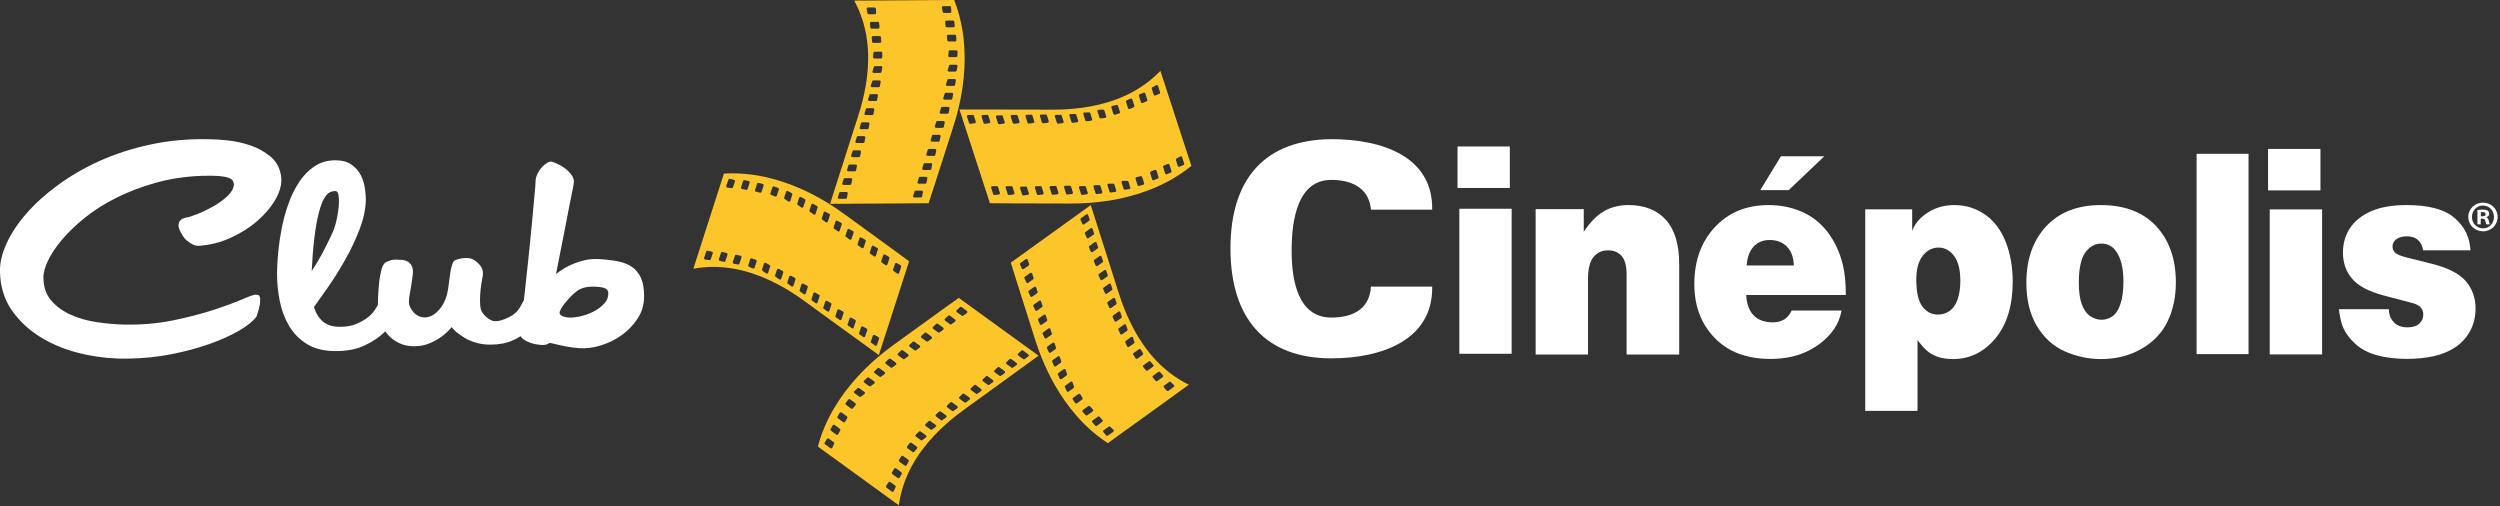 <svg fill="none" height="81" viewBox="0 0 400 81" width="400" xmlns="http://www.w3.org/2000/svg"><rect x="0" y="0" width="400" height="81" fill="#333333" stroke="none"/><path d="m97.296 46.585h-.049c-.07-.48-.899-.722-2.491-.722-.791 0-1.464.147-2.017.438-.557.296-1.176.837-1.868 1.633-.689.761-1.123 1.39-1.297 1.891-.172.504.224.823 1.193.961.485.068 1.114.026 1.891-.131.776-.158 1.53-.415 2.255-.776.727-.366 1.335-.823 1.815-1.375.485-.555.677-1.193.569-1.92zm-47.426-3.211c.311-.451.656-1.004 1.037-1.661.381-.652.741-1.322 1.089-1.994.344-.672.656-1.303.933-1.891.276-.588.465-1.037.569-1.349.138-.38.276-.899.414-1.558.139-.656.235-1.312.29-1.97.049-.656.041-1.217-.032-1.683-.07-.469-.238-.7-.515-.7h-.054c-.276 0-.567.076-.879.232-.311.158-.614.503-.908 1.038-.291.533-.572 1.307-.826 2.306-.261 1.004-.496 2.353-.704 4.044-.103.899-.191 1.792-.257 2.672-.07.881-.123 1.718-.157 2.514zm53.184 4.042v.051c0 1.248-.332 2.387-.984 3.424-.662 1.038-1.499 1.926-2.517 2.672-1.018.742-2.134 1.302-3.343 1.683-1.208.381-2.365.534-3.471.465-.903-.07-1.645-.162-2.228-.285-.589-.119-1.065-.222-1.426-.311-.365-.084-.651-.153-.857-.208-.204-.049-.381-.021-.519.082-.243.168-.623.237-1.138.204-.523-.035-1.033-.128-1.53-.286-.503-.153-.941-.368-1.322-.644-.204-.147-.337-.309-.411-.47-.376.228-.779.446-1.222.65-1.021.465-2.221.7-3.604.7-.999 0-1.892-.139-2.668-.415-.78-.276-1.426-.604-1.944-.984-.619-.38-1.157-.846-1.608-1.399-.482.589-1.037 1.103-1.655 1.552-.523.381-1.149.727-1.894 1.038-.742.311-1.565.465-2.465.465-.896 0-1.701-.173-2.408-.514-.707-.347-1.314-.808-1.813-1.376-.143-.161-.27-.323-.393-.493-.07.07-.132.136-.204.208-.795.761-1.822 1.446-3.086 2.044-1.261.609-2.806.908-4.639.908-1.829 0-3.35-.37-4.561-1.11-1.21-.746-2.167-1.709-2.878-2.906-.707-1.192-1.212-2.52-1.502-3.989-.294-1.468-.439-2.929-.439-4.381 0-.969.058-2.083.181-3.344.119-1.26.308-2.567.569-3.911.261-1.351.623-2.669 1.088-3.968.469-1.295 1.045-2.464 1.736-3.499.693-1.037 1.516-1.866 2.468-2.488.946-.623 2.045-.933 3.29-.933 1.073 0 1.933.233 2.591.7.657.467 1.148 1.028 1.479 1.684.328.653.542 1.341.646 2.047.104.709.158 1.288.158 1.735 0 1.525-.331 3.136-.988 4.848-.657 1.711-1.445 3.371-2.36 4.978-.91 1.609-1.837 3.077-2.771 4.408-.934 1.33-1.657 2.36-2.179 3.082.311 1.003.795 1.783 1.454 2.334.656.552 1.555.829 2.696.829 1.034 0 1.915-.153 2.645-.469.727-.311 1.329-.653 1.815-1.034.484-.38.845-.76 1.086-1.141.243-.381.396-.623.465-.727.02-.053.044-.095.062-.149.008-.434.024-.889.043-1.376.034-.814.096-1.592.18-2.336.089-.742.208-1.388.365-1.945.153-.551.351-.915.596-1.088.484-.272.915-.43 1.294-.465.381-.034.674-.034.885 0 .104 0 .284.011.541.027.258.015.523.098.804.23.277.139.51.374.699.704.189.327.249.799.181 1.426-.168 1.275-.319 2.225-.438 2.848-.123.622-.185 1.156-.185 1.611 0 .204.062.437.185.694.119.262.284.523.491.781.208.258.473.476.804.65.327.17.699.257 1.114.257.861-.034 1.657-.499 2.383-1.399.727-.895 1.176-2.075 1.349-3.524.035-.242.077-.58.132-1.014.049-.43.112-.862.18-1.295.07-.43.154-.81.258-1.137.104-.332.211-.547.31-.65.209-.173.596-.311 1.169-.415.57-.102 1.064-.102 1.476 0 .448.104.918.415 1.398.933.485.52.672 1.122.572 1.815-.072.347-.149.795-.234 1.35-.085.553-.147 1.113-.18 1.683-.039.569-.039 1.114 0 1.633.033.515.138.914.31 1.19.381.555.854.978 1.426 1.269.569.295 1.426.185 2.564-.334.691-.313 1.203-.65 1.53-1.01.325-.366.561-.699.699-1.01.17-.315.322-.589.465-.846.043-.377.085-.769.132-1.18.191-1.69.389-3.524.595-5.492.208-1.968.387-3.814.546-5.524.157-1.709.296-3.193.414-4.456.124-1.259.181-2.028.181-2.306 0-.415.096-.818.289-1.218.187-.395.419-.753.699-1.064.277-.31.558-.552.853-.726.292-.173.527-.241.7-.205.172.032.476.147.907.337.433.19.856.439 1.272.751.41.308.767.675 1.06 1.088.296.413.408.832.338 1.246-.034.276-.138.826-.311 1.657-.172.829-.361 1.78-.567 2.852-.209 1.071-.428 2.204-.651 3.395-.227 1.192-.442 2.283-.649 3.266-.208.985-.429 2.117-.672 3.395.622-.485 1.295-.915 2.022-1.295.622-.309 1.364-.588 2.228-.831.864-.242 1.813-.325 2.852-.257 1.038.07 1.987.189 2.85.361.866.177 1.6.469 2.203.885.603.41 1.079.992 1.426 1.732.342.746.519 1.737.519 2.982zm-58.938-15.577c-.691 1.227-1.66 2.384-2.901 3.471-1.245 1.091-2.691 2.007-4.332 2.749-1.641.745-3.362 1.169-5.156 1.272-.277 0-.574-.07-.881-.209-.28-.138-.581-.332-.905-.594-.332-.262-.632-.651-.908-1.169-.311-.514-.469-.932-.469-1.242 0-.314.071-.562.208-.752.138-.191.303-.322.491-.39.193-.067.342-.12.442-.156.376-.033.984-.217 1.813-.547.831-.327 1.677-.732 2.541-1.217.864-.482 1.626-1.024 2.282-1.633.653-.602 1.019-1.217 1.084-1.84 0-.239-.049-.457-.153-.646-.099-.187-.347-.354-.727-.495-.38-.136-.903-.234-1.579-.284-.672-.051-1.58-.059-2.721-.024-2.66.104-5.142.485-7.44 1.141-2.294.656-4.389 1.461-6.268 2.41-1.887.95-3.552 2.015-5.008 3.188-1.449 1.176-2.667 2.348-3.651 3.524-.984 1.176-1.728 2.299-2.229 3.371-.503 1.071-.734 1.987-.7 2.748.035 1.488.466 2.693 1.295 3.626.831.936 1.865 1.677 3.109 2.23 1.246.555 2.61.941 4.096 1.169 1.484.223 2.914.352 4.301.389 2.732.065 5.342-.147 7.828-.65 2.491-.499 4.7-1.074 6.634-1.712 1.936-.637 3.5-1.217 4.693-1.736 1.195-.519 1.875-.742 2.047-.672.104 0 .216.008.339.028.123.014.214.125.284.333.07.206.077.542.024 1.01-.051.47-.232 1.165-.543 2.102-.518.724-1.441 1.476-2.771 2.254-1.333.78-2.921 1.493-4.772 2.151-1.849.653-3.878 1.2-6.088 1.633-2.213.43-4.446.663-6.687.7-2.459.067-4.899-.171-7.337-.7-2.433-.538-4.638-1.384-6.611-2.545-1.966-1.156-3.585-2.624-4.846-4.403-1.26-1.78-1.906-3.878-1.944-6.299-.034-1.346.311-2.821 1.037-4.431.727-1.607 1.773-3.197 3.136-4.77 1.364-1.57 3.039-3.093 5.031-4.561 1.983-1.468 4.212-2.765 6.687-3.89 2.467-1.119 5.18-2.002 8.136-2.639 2.955-.641 6.091-.928 9.407-.857.693 0 1.661.059 2.906.178 1.242.123 2.479.391 3.705.804 1.227.413 2.313 1.021 3.267 1.816.95.796 1.511 1.883 1.683 3.266v.052c.104 1.073-.192 2.221-.88 3.447z" fill="#fff"/><g fill="#fcc62a"><path d="m188.442 26.532-.296-.921c-.035-.113.035-.232.141-.27l.593-.323c.111-.043.234.022.268.139l.321 1.002c.038.115-.024.223-.139.263l-.62.253c-.111.029-.234-.029-.268-.144zm-2.022 1.212-.323-.99c-.031-.123.02-.233.143-.271l.603-.263c.115-.032.239.022.272.144l.32.995c.031.106-.026.231-.138.272l-.616.252c-.112.043-.233-.024-.261-.139zm-2.082.955-.315-.992c-.028-.118.03-.242.138-.272l.608-.266c.121-.03.241.028.274.142l.316 1c.035.124-.026.232-.138.274l-.615.249c-.107.039-.226-.027-.268-.136zm-2.656-.085c-.03-.118.027-.229.141-.263l.642-.157c.116-.032.24.03.281.141l.312.955c.033.118-.03.233-.15.275l-.634.185c-.119.03-.232-.029-.273-.147zm-2.095.33h.707c.104-.041.223.022.269.141l.278.905c.045.12-.009.236-.131.277l-.673.073c-.108.035-.226-.03-.266-.13l-.318-.999c-.027-.108.03-.23.134-.267zm-2.249.452.692-.013c.124-.034.235.024.266.138l.292.915c.042.115-.02.239-.139.277l-.66.076c-.124.035-.232-.027-.273-.138l-.323-.995c-.034-.109.031-.235.145-.261zm-2.232.241.7-.004c.107-.044.238.024.272.146l.289.912c.031.118-.031.243-.145.274l-.663.08c-.111.035-.236-.029-.276-.146l-.315-.988c-.035-.108.032-.238.138-.274zm-2.325.142h.697c.107-.044.233.024.272.132l.287.915c.047.118-.029.233-.14.272l-.662.081c-.119.042-.246-.025-.274-.147l-.322-.991c-.034-.104.027-.223.142-.262zm-2.382-.059h.699c.104-.027.226.029.274.138l.28.915c.045.118-.019.237-.147.271l-.66.077c-.111.039-.239-.023-.27-.138l-.322-.993c-.036-.113.03-.23.146-.271zm-2.307.041.689-.006c.118-.034.238.025.269.137l.296.918c.038.125-.028.235-.142.271l-.666.081c-.119.034-.233-.028-.277-.146l-.317-.989c-.035-.105.026-.231.148-.266zm-2.366.032h.69c.116-.038.235.027.263.136l.299.921c.027.104-.023.232-.145.274l-.67.073c-.104.03-.23-.025-.265-.141l-.315-.998c-.042-.099.016-.225.143-.265zm-2.368.066.7-.006c.112-.033.234.026.26.139l.304.919c.031.112-.027.229-.146.27l-.676.081c-.104.034-.232-.025-.262-.139l-.322-.995c-.03-.108.032-.235.142-.268zm-1.195 1.264-.665.073c-.119.041-.234-.025-.269-.141l-.322-.998c-.038-.099.019-.225.138-.261l.687-.004c.128-.038.247.027.285.136l.291.921c.036.117-.017.232-.145.274zm-2.318 0-.676.073c-.115.041-.223-.025-.262-.141l-.318-.998c-.038-.099.018-.225.138-.261l.703-.004c.109-.038.232.027.257.136l.293.921c.047.117-.027.232-.135.274zm24.734-15.986-.288-.922c-.035-.113.027-.233.146-.272l.576-.333c.111-.032.238.03.275.141l.321.998c.031.124-.026.238-.149.272l-.6.261c-.127.03-.254-.033-.281-.144zm-2.031 1.205-.316-.983c-.024-.12.031-.236.154-.277l.595-.258c.11-.039.234.024.264.134l.327.997c.039.114-.03.242-.142.275l-.61.257c-.112.033-.239-.029-.272-.144zm-2.068.957-.312-.985c-.035-.118.016-.246.13-.275l.611-.266c.112-.034.231.024.262.141l.323.997c.046.115-.016.235-.135.27l-.611.263c-.1.029-.231-.033-.268-.144zm-2.66-.077c-.031-.11.035-.238.146-.271l.641-.158c.119-.034.238.032.277.138l.303.959c.043.118-.018.235-.142.271l-.633.189c-.116.033-.22-.03-.273-.146zm-2.087.331.696-.014c.115-.039.233.034.272.142l.289.918c.037.111-.024.244-.138.262l-.673.082c-.108.032-.242-.03-.266-.144l-.322-.984c-.032-.112.027-.227.142-.262zm-2.255.441h.683c.13-.043.25.015.284.132l.296.919c.035.111-.035.234-.153.272l-.67.073c-.1.042-.229-.023-.276-.142l-.307-.988c-.035-.113.019-.229.143-.267zm-2.226.257.692-.014c.112-.033.233.024.265.146l.299.918c.024.101-.034.232-.142.262l-.669.076c-.121.035-.226-.018-.272-.136l-.315-.99c-.039-.114.015-.237.142-.262zm-2.34.132.707-.01c.108-.038.23.03.26.141l.3.919c.038.112-.023.229-.142.27l-.668.076c-.115.038-.234-.025-.269-.143l-.319-.983c-.044-.114.027-.242.131-.27zm-2.38-.063h.692c.119-.032.247.027.288.138l.28.914c.043.124-.021.246-.142.274l-.663.082c-.117.033-.232-.025-.277-.144l-.316-.99c-.034-.113.031-.235.138-.274zm-2.302.046.693-.011c.122-.034.225.029.272.142l.293.918c.026.119-.027.232-.146.267l-.662.08c-.118.043-.238-.019-.28-.139l-.308-.989c-.043-.114.023-.233.138-.267zm-2.37.023h.703c.11-.038.225.023.264.138l.293.918c.034.112-.03.231-.146.27l-.666.081c-.121.03-.229-.028-.276-.141l-.311-.986c-.043-.113.011-.233.139-.28zm-2.36.07h.69c.12-.033.247.023.273.136l.294.921c.038.108-.031.228-.135.265l-.673.091c-.115.023-.231-.034-.277-.156l-.319-.978c-.03-.118.035-.241.147-.279zm-1.188 1.256-.676.081c-.119.041-.246-.025-.274-.141l-.306-.986c-.047-.113.015-.233.134-.272l.692-.008c.115-.038.231.023.272.138l.29.924c.034.113-.028.23-.132.263zm-2.332 0-.673.081c-.103.041-.231-.025-.266-.133l-.315-.994c-.038-.113.028-.233.138-.272l.7-.008c.108-.038.232.027.265.138l.294.924c.034.113-.028.23-.143.263zm29.684-8.382c-6.549 6.854-16.48 6.205-19.489 6.205-8.947 0-12.659-.02-12.659-.02l4.873 15.004.046-.008s3.856.048 12.805.048c2.997 0 12.19-.184 19.381-6.021z"/><path d="m152.006 2.069h-.966c-.122 0-.219-.099-.219-.214l-.126-.657c0-.114.088-.208.203-.218h1.053c.127 0 .22.091.22.218l.045.657c0 .127-.095.214-.21.214zm.534 2.296-1.038.014c-.115-.014-.219-.096-.211-.218l-.07-.662c0-.113.096-.218.22-.203l1.052-.015c.116 0 .2.105.2.218l.07.662c-.016.111-.1.204-.223.204zm.28 2.273h-1.038c-.115 0-.215-.095-.215-.215l-.069-.655c0-.119.1-.214.215-.214h1.05c.118 0 .219.095.219.214l.046.655c.011.12-.09.215-.208.215zm-.881 2.501c-.118 0-.214-.094-.21-.211l.049-.657c0-.122.096-.22.208-.22h1.01c.124 0 .212.091.212.22l-.019.657c0 .118-.089.211-.207.211zm-.322 2.101.204-.661c0-.129.096-.223.218-.223h.961c.12 0 .211.105.211.223l-.134.661c0 .118-.088.222-.206.213l-1.04.009c-.118 0-.214-.104-.214-.222zm-.276 2.289.222-.668c0-.12.096-.215.215-.215h.961c.115 0 .208.095.208.215l-.127.668c0 .114-.096.214-.211.214h-1.042c-.122 0-.226-.1-.226-.214zm-.423 2.193.204-.662c0-.118.099-.21.219-.21h.964c.111 0 .204.092.2.21l-.123.669c0 .113-.1.213-.211.213h-1.046c-.119 0-.207-.1-.207-.219zm-.576 2.26.203-.665c0-.124.096-.216.215-.216h.965c.119 0 .21.102.21.216l-.129.661c0 .123-.093.218-.208.218h-1.042c-.127.004-.214-.095-.214-.214zm-.774 2.26.201-.667c0-.118.092-.218.219-.218h.948c.132 0 .224.096.224.218l-.13.667c-.004.109-.094.21-.209.21l-1.045.004c-.111 0-.208-.105-.208-.214zm-.672 2.207.208-.665c0-.117.091-.218.204-.218h.976c.118 0 .215.108.215.218l-.135.665c0 .12-.095.218-.219.218h-1.037c-.116 0-.212-.098-.212-.218zm-.687 2.268.21-.661c0-.121.092-.225.212-.225h.965c.116 0 .208.097.208.225l-.132.661c0 .118-.087.216-.207.216h-1.046c-.112 0-.21-.099-.21-.216zm-.659 2.265.201-.662c0-.119.1-.215.226-.21l.957-.005c.123-.005.219.096.219.215l-.126.662c0 .119-.101.219-.22.219h-1.042c-.114 0-.215-.1-.215-.219zm.842 1.517-.138.671c0 .122-.092.213-.211.213h-1.041c-.115.004-.212-.091-.208-.206l.204-.677c0-.111.096-.21.215-.21h.952c.123 0 .227.099.227.21zm-.714 2.218-.128.658c0 .125-.095.223-.214.223h-1.034c-.116 0-.216-.098-.216-.223l.216-.658c0-.118.092-.219.203-.224l.969.005c.12-.005.204.101.204.219zm-7.714-28.432h-.961c-.118.009-.214-.095-.214-.217l-.13-.66c0-.11.087-.211.206-.211h1.054c.119 0 .224.095.224.211l.049.66c-.013.122-.104.217-.228.217zm.54 2.298h-1.039c-.115 0-.223-.084-.223-.205l-.049-.662c0-.116.087-.217.206-.217l1.05-.001c.127 0 .215.101.215.218l.059.662c0 .118-.104.205-.219.205zm.284 2.275h-1.049c-.112 0-.209-.1-.209-.222l-.065-.656c0-.114.1-.214.216-.214h1.042c.129 0 .226.1.226.214l.055.656c0 .122-.098.222-.216.222zm-.89 2.502c-.106 0-.212-.098-.21-.219l.051-.663c0-.12.092-.209.211-.204l1.003-.005c.122 0 .219.089.219.209l-.011.663c0 .122-.102.219-.212.219zm-.318 2.099.212-.666c0-.127.089-.217.211-.217h.96c.12 0 .213.098.209.217l-.123.666c0 .11-.1.213-.215.203l-1.034.01c-.123 0-.22-.102-.22-.213zm-.272 2.282.219-.658c0-.123.1-.224.212-.224h.956c.126 0 .219.101.219.224l-.126.658c0 .117-.1.215-.212.215h-1.046c-.11 0-.222-.096-.222-.215zm-.434 2.198.215-.657c-.007-.123.091-.224.215-.213l.954-.011c.118 0 .211.101.211.224l-.12.657c0 .119-.099.219-.215.219h-1.045c-.113 0-.207-.1-.215-.219zm-.565 2.259.208-.663c0-.113.091-.219.206-.219h.963c.121 0 .212.106.206.219l-.127.66c0 .122-.088.215-.204.215h-1.044c-.115 0-.208-.094-.208-.211zm-.781 2.256.208-.663c0-.118.092-.218.215-.218h.965c.111 0 .196.1.196.218l-.111.663c0 .115-.102.215-.216.215h-1.042c-.118 0-.215-.1-.215-.215zm-.669 2.211.204-.666c0-.123.1-.217.219-.217h.969c.111 0 .208.098.208.217l-.124.666c0 .114-.103.218-.223.218h-1.037c-.123 0-.216-.104-.216-.218zm-.687 2.267.204-.657c0-.125.1-.22.206-.22h.969c.124 0 .216.095.216.22l-.135.657c0 .117-.084.215-.208.215h-1.045c-.112 0-.207-.096-.207-.215zm-.654 2.268.2-.662c0-.122.108-.219.222-.219h.969c.109 0 .204.098.204.219l-.13.662c.004.113-.089.211-.215.211h-1.034c-.114 0-.216-.099-.216-.211zm.835 1.526-.132.66c0 .124-.099.205-.219.205h-1.033c-.115.013-.223-.086-.223-.205l.211-.66c0-.128.101-.222.216-.228h.972c.112 0 .208.1.208.228zm-.712 2.213-.123.658c0 .122-.096.214-.207.215h-1.05c-.114 0-.219-.094-.219-.215l.211-.662c0-.125.102-.214.22-.219h.964c.108 0 .204.094.204.223zm1.039-30.838c4.53 8.328.897 17.589-.017 20.45-2.724 8.536-3.851 12.062-3.851 12.062l15.769-.095v-.033s1.223-3.662 3.939-12.195c.919-2.863 3.528-11.668.146-20.291z"/><path d="m117.59 29.048-.306.91c-.028.114-.155.177-.274.138l-.663-.077c-.112-.039-.174-.154-.147-.266l.334-1.003c.038-.111.161-.173.265-.136l.649.158c.116.038.173.157.142.275zm2.357.204-.335.989c-.03.105-.143.171-.26.13l-.642-.138c-.128-.041-.178-.161-.143-.275l.322-.999c.035-.106.154-.168.265-.133l.655.156c.111.038.176.152.138.27zm2.233.443-.328.983c-.022.117-.158.178-.264.138l-.642-.144c-.115-.034-.181-.154-.142-.274l.319-.989c.046-.118.168-.167.281-.141l.638.158c.118.038.175.154.138.269zm2.109 1.618c-.041.109-.17.173-.276.132l-.616-.252c-.107-.035-.164-.161-.134-.268l.315-.954c.034-.114.155-.172.272-.142l.625.228c.11.03.168.147.138.272zm1.891.959-.577-.398c-.108-.047-.165-.17-.133-.276l.299-.92c.038-.099.164-.171.268-.129l.597.329c.11.037.181.154.134.274l-.315.981c-.038.11-.161.18-.273.139zm2.087.964-.566-.405c-.114-.038-.168-.161-.129-.271l.286-.91c.044-.117.166-.182.277-.136l.589.314c.108.048.174.167.142.29l-.329.979c-.028.111-.162.173-.27.139zm1.956 1.094-.573-.396c-.11-.032-.172-.162-.134-.272l.298-.909c.037-.119.155-.177.278-.141l.581.327c.119.035.176.158.142.274l-.323.985c-.031.118-.158.175-.269.133zm1.963 1.261-.561-.404c-.119-.041-.181-.156-.134-.28l.292-.907c.042-.116.157-.177.261-.129l.604.324c.11.028.169.152.126.265l-.318.986c-.031.119-.155.175-.27.144zm1.898 1.44-.563-.401c-.121-.046-.178-.165-.138-.277l.302-.919c.031-.106.159-.168.274-.13l.583.327c.119.039.18.166.142.274l-.319.985c-.045.115-.166.181-.281.143zm1.903 1.33-.568-.417c-.112-.029-.185-.157-.138-.269l.295-.909c.039-.117.162-.182.273-.137l.6.328c.104.043.165.153.13.272l-.327.984c-.034.113-.161.173-.265.147zm1.934 1.352-.562-.406c-.122-.035-.184-.152-.138-.27l.3-.912c.035-.111.149-.181.276-.137l.585.338c.115.034.169.153.138.265l-.323.988c-.042.106-.165.168-.276.134zm1.956 1.326-.574-.399c-.103-.035-.172-.158-.13-.266l.296-.922c.04-.108.165-.177.265-.135l.596.334c.112.034.178.158.135.266l-.321.979c-.033.12-.159.181-.267.143zm1.698-.318.596.329c.112.039.18.161.137.269l-.321.997c-.04.11-.17.176-.265.127l-.574-.399c-.114-.039-.179-.154-.149-.27l.306-.91c.032-.12.166-.181.27-.142zm1.88 1.367.602.319c.104.034.173.166.132.28l-.32.988c-.034.113-.16.166-.281.123l-.555-.391c-.128-.043-.185-.154-.14-.27l.3-.91c.034-.119.159-.184.262-.138zm-29.415-1.541-.304.918c-.038.119-.153.168-.272.142l-.665-.077c-.112-.046-.177-.165-.139-.271l.322-.998c.044-.113.165-.182.278-.138l.646.151c.111.046.173.17.134.274zm2.36.206-.33.992c-.036.111-.146.177-.266.136l-.65-.136c-.108-.046-.18-.161-.134-.28l.329-.995c.035-.111.152-.173.277-.143l.635.154c.115.038.169.161.139.272zm2.24.447-.332.984c-.033.108-.161.18-.268.138l-.645-.138c-.115-.035-.177-.162-.139-.265l.334-1.008c.031-.108.151-.177.266-.142l.642.153c.115.034.176.162.142.277zm2.102 1.618c-.034.112-.157.176-.27.133l-.614-.257c-.119-.038-.181-.146-.132-.27l.309-.951c.035-.117.159-.173.265-.128l.623.215c.119.03.176.157.138.277zm1.887.952-.565-.399c-.123-.035-.166-.156-.138-.277l.304-.91c.034-.105.149-.173.272-.138l.58.333c.12.039.181.17.142.277l-.322.986c-.03.108-.154.166-.273.128zm2.091.961-.558-.4c-.127-.043-.185-.162-.149-.276l.3-.908c.041-.114.168-.177.279-.138l.584.334c.115.035.183.166.139.272l-.319.988c-.039.111-.16.173-.276.128zm1.948 1.118-.565-.415c-.111-.03-.161-.161-.13-.268l.296-.914c.034-.113.161-.17.284-.136l.58.319c.115.053.177.168.135.28l-.315.997c-.04.112-.169.161-.285.138zm1.975 1.241-.561-.403c-.119-.035-.177-.166-.145-.265l.291-.915c.047-.115.169-.17.281-.138l.592.323c.103.042.174.161.139.272l-.327.989c-.039.114-.155.175-.27.137zm1.899 1.445-.573-.404c-.108-.037-.165-.157-.134-.282l.307-.904c.028-.112.154-.185.265-.139l.593.339c.115.03.176.146.138.261l-.323.984c-.038.117-.159.173-.273.146zm1.895 1.321-.57-.403c-.114-.044-.167-.165-.134-.272l.3-.913c.042-.124.153-.173.268-.137l.593.328c.107.034.177.157.129.268l-.32.988c-.028.127-.152.173-.266.141zm1.937 1.351-.561-.396c-.116-.034-.177-.161-.135-.272l.288-.907c.042-.12.162-.179.28-.142l.588.328c.116.041.182.162.139.274l-.323.984c-.043.119-.17.178-.276.132zm1.955 1.338-.568-.414c-.112-.029-.169-.153-.135-.266l.299-.908c.032-.123.162-.181.27-.147l.595.338c.115.034.17.154.132.258l-.331.999c-.028.114-.142.168-.262.139zm1.703-.32.595.331c.112.039.174.154.136.276l-.334.981c-.031.119-.147.176-.263.138l-.564-.399c-.119-.035-.174-.166-.136-.285l.29-.912c.05-.104.165-.166.276-.13zm1.883 1.352.593.332c.107.042.171.157.14.272l-.321.988c-.047.115-.162.173-.278.146l-.568-.406c-.117-.038-.178-.162-.138-.281l.302-.918c.036-.104.159-.17.27-.132zm-28.977-10.583c9.327-1.711 16.991 4.627 19.439 6.388 7.247 5.245 10.238 7.428 10.238 7.428l4.842-15.015-.038-.019s-3.098-2.298-10.361-7.544c-2.425-1.763-9.981-6.991-19.232-6.46z"/><path d="m132.619 70.181.773.561c.1.065.111.215.049.308l-.283.614c-.074.092-.204.113-.301.038l-.848-.614c-.094-.073-.111-.21-.047-.308l.355-.553c.076-.103.207-.119.302-.046zm.924-2.187.836.619c.102.065.123.199.051.291l-.332.585c-.077.099-.21.111-.31.049l-.838-.634c-.104-.068-.119-.199-.049-.296l.341-.575c.081-.085.208-.1.301-.039zm1.12-1.996.838.62c.098.068.112.218.047.299l-.338.585c-.078.099-.208.115-.296.042l-.852-.627c-.1-.062-.124-.193-.041-.299l.336-.566c.077-.092.207-.111.306-.054zm2.196-1.479c.087.065.114.2.042.289l-.431.506c-.062.096-.206.12-.299.053l-.808-.595c-.096-.071-.126-.219-.045-.308l.402-.518c.066-.1.208-.111.298-.049zm1.494-1.506-.552.41c-.079.108-.208.123-.304.047l-.778-.566c-.087-.073-.117-.215-.045-.295l.504-.462c.058-.103.204-.115.295-.046l.846.614c.092.066.107.196.034.298zm1.569-1.679-.562.415c-.075.087-.199.114-.299.033l-.776-.561c-.093-.081-.12-.215-.05-.303l.495-.462c.081-.092.212-.115.307-.038l.842.608c.088.063.111.206.043.308zm1.652-1.52-.557.417c-.073.095-.208.11-.3.033l-.772-.561c-.1-.072-.117-.204-.046-.296l.5-.472c.063-.08.191-.104.295-.038l.833.614c.097.079.116.208.047.304zm1.802-1.479-.552.415c-.077.104-.208.118-.309.049l-.765-.569c-.107-.068-.126-.213-.053-.308l.499-.462c.062-.095.205-.115.301-.044l.83.61c.103.073.119.213.049.308zm1.973-1.361-.574.419c-.061.089-.2.111-.296.035l-.776-.572c-.095-.054-.119-.193-.042-.296l.491-.45c.07-.108.205-.115.312-.051l.823.614c.095.066.123.208.062.3zm1.847-1.39-.572.419c-.07.095-.205.115-.3.042l-.776-.565c-.1-.073-.119-.21-.042-.304l.495-.457c.07-.096.208-.123.289-.047l.857.61c.087.067.114.209.049.301zm1.879-1.411-.548.4c-.075.104-.213.115-.294.049l-.787-.565c-.104-.07-.119-.211-.046-.3l.495-.469c.066-.087.209-.112.308-.047l.838.623c.093.07.115.204.034.308zm1.873-1.452-.555.419c-.069.095-.207.119-.302.038l-.776-.561c-.094-.075-.119-.211-.049-.304l.497-.462c.066-.087.204-.114.296-.042l.845.608c.101.081.112.211.044.304zm.229-1.716.5-.456c.073-.1.204-.119.308-.038l.829.603c.097.07.121.2.042.3l-.552.414c-.078.092-.208.117-.308.047l-.777-.565c-.087-.085-.104-.211-.042-.305zm1.877-1.36.495-.465c.073-.09.2-.108.304-.049l.842.622c.095.067.11.2.045.308l-.568.401c-.074.095-.204.114-.293.049l-.776-.565c-.104-.077-.128-.211-.049-.301zm-10.611 27.474.787.57c.088.065.108.206.047.303l-.285.618c-.073.09-.2.111-.304.039l-.842-.615c-.096-.084-.13-.203-.053-.295l.354-.572c.073-.098.207-.115.296-.047zm.933-2.175.842.619c.085.066.111.2.046.304l-.335.564c-.072.09-.21.117-.295.043l-.861-.607c-.088-.085-.111-.211-.043-.313l.351-.567c.068-.087.206-.108.295-.043zm1.11-1.99.85.612c.085.084.112.206.042.299l-.331.585c-.076.084-.211.115-.302.038l-.854-.623c-.084-.072-.114-.195-.043-.299l.351-.565c.065-.089.2-.112.287-.047zm2.202-1.495c.098.073.112.209.04.304l-.438.503c-.062.098-.204.12-.289.044l-.814-.591c-.095-.071-.108-.209-.038-.304l.399-.527c.073-.09.207-.111.306-.035zm1.496-1.507-.553.424c-.074.103-.212.115-.304.041l-.78-.56c-.092-.072-.104-.215-.042-.311l.495-.45c.066-.104.208-.114.308-.051l.834.604c.1.096.119.228.042.303zm1.571-1.671-.568.404c-.07.1-.204.111-.295.046l-.782-.561c-.083-.072-.117-.211-.041-.303l.496-.462c.072-.092.208-.103.299-.038l.834.608c.112.058.127.208.057.306zm1.658-1.518-.569.411c-.062.096-.205.128-.301.047l-.771-.576c-.1-.066-.117-.196-.04-.296l.484-.465c.077-.077.215-.105.315-.039l.84.619c.087.065.114.205.042.299zm1.786-1.466-.557.395c-.061.104-.2.127-.3.051l-.768-.557c-.093-.09-.116-.22-.046-.317l.487-.457c.081-.089.211-.114.309-.046l.841.615c.091.076.114.204.034.315zm1.968-1.373-.562.411c-.072.095-.204.123-.299.049l-.772-.575c-.1-.067-.116-.213-.043-.301l.492-.462c.066-.084.208-.104.295-.033l.846.602c.101.079.111.22.043.309zm1.853-1.387-.566.41c-.066.099-.208.115-.299.046l-.78-.565c-.093-.077-.115-.21-.036-.308l.493-.453c.073-.108.204-.119.299-.053l.837.623c.102.072.109.195.052.3zm1.89-1.419-.566.404c-.061.106-.2.119-.291.054l-.784-.57c-.091-.077-.115-.203-.035-.311l.492-.45c.074-.087.208-.123.307-.051l.828.619c.1.066.114.201.049.304zm1.875-1.446-.564.417c-.066.084-.204.106-.294.042l-.775-.572c-.104-.058-.123-.2-.049-.295l.495-.462c.064-.089.203-.119.296-.046l.841.614c.088.08.111.208.05.303zm.223-1.708.497-.477c.072-.092.207-.108.307-.038l.822.619c.119.057.127.196.061.308l-.564.401c-.078.098-.204.12-.301.035l-.78-.561c-.08-.066-.115-.204-.042-.287zm1.875-1.373.504-.462c.066-.091.199-.125.292-.049l.849.622c.089.066.104.198.036.292l-.551.419c-.081.096-.219.111-.31.043l-.776-.574c-.087-.062-.112-.203-.044-.291zm-19.073 24.25c1.282-9.4 9.681-14.722 12.103-16.494 7.248-5.27 10.256-7.436 10.256-7.436l-12.775-9.255-.014.027s-3.164 2.23-10.399 7.495c-2.421 1.76-9.739 7.317-12.122 16.271z"/><path d="m176.594 68.829.784-.567c.1-.058.228-.039.304.053l.489.465c.077.104.045.234-.05.308l-.845.6c-.104.08-.238.044-.308-.047l-.427-.508c-.073-.108-.034-.234.053-.304zm-1.77-1.56.841-.607c.1-.066.234-.043.296.049l.438.496c.069.096.062.229-.049.291l-.85.623c-.1.072-.23.047-.296-.051l-.438-.506c-.061-.096-.043-.219.058-.296zm-1.553-1.683.849-.619c.095-.053.233-.037.308.066l.442.493c.062.084.042.233-.053.304l-.854.61c-.104.072-.239.044-.304-.051l-.434-.499c-.058-.104-.034-.239.046-.304zm-.718-2.548c.092-.076.226-.058.291.038l.349.576c.066.085.043.228-.061.289l-.811.588c-.099.066-.234.047-.299-.046l-.374-.553c-.068-.104-.053-.231.055-.296zm-.958-1.906.223.656c.07.108.034.243-.053.304l-.785.565c-.104.066-.229.043-.299-.066l-.277-.603c-.072-.092-.055-.238.049-.287l.842-.619c.089-.07.231-.039.3.051zm-1.106-2.007.211.653c.062.101.051.232-.049.304l-.784.565c-.098.049-.228.038-.309-.054l-.268-.614c-.07-.099-.047-.239.05-.301l.845-.605c.096-.079.23-.043.304.053zm-.931-2.053.223.665c.066.082.043.231-.058.298l-.78.569c-.092.062-.223.037-.294-.058l-.281-.614c-.067-.112-.036-.241.053-.309l.846-.591c.091-.073.23-.053.291.042zm-.829-2.172.214.665c.07.098.043.223-.061.292l-.773.561c-.096.07-.235.047-.296-.053l-.284-.612c-.069-.091-.049-.23.055-.301l.837-.602c.1-.073.232-.049.308.049zm-.677-2.294.212.672c.073.09.053.223-.043.292l-.795.562c-.092.068-.227.051-.293-.058l-.28-.608c-.069-.099-.043-.233.061-.303l.838-.604c.097-.072.231-.047.3.046zm-.742-2.182.219.661c.066.102.038.234-.053.304l-.773.544c-.111.081-.25.058-.308-.042l-.276-.61c-.074-.104-.053-.232.047-.313l.848-.599c.104-.066.223-.037.296.054zm-.749-2.25.211.662c.081.096.042.232-.049.304l-.789.557c-.084.073-.223.043-.291-.053l-.289-.615c-.066-.096-.03-.227.058-.3l.852-.607c.098-.066.227-.043.297.052zm-.78-2.22.207.665c.07.085.046.227-.054.295l-.775.555c-.096.072-.235.049-.304-.054l-.281-.612c-.073-.099-.038-.234.055-.299l.844-.607c.1-.062.238-.047.308.057zm-1.564-.757-.281-.614c-.074-.104-.049-.235.051-.309l.84-.599c.097-.073.24-.044.3.049l.227.665c.066.1.038.232-.058.297l-.779.565c-.105.067-.228.041-.3-.054zm-.708-2.213-.289-.615c-.072-.096-.041-.223.054-.304l.846-.594c.103-.07.231-.054.301.046l.215.663c.069.092.046.232-.043.304l-.795.555c-.085.068-.223.042-.289-.054zm22.763 18.696.776-.561c.1-.077.242-.047.308.038l.491.47c.07.096.043.229-.053.3l-.85.61c-.096.053-.235.046-.3-.053l-.425-.506c-.066-.098-.048-.228.053-.298zm-1.784-1.571.853-.604c.1-.065.232-.044.297.054l.442.495c.073.108.045.239-.055.296l-.857.615c-.099.076-.229.046-.295-.054l-.427-.512c-.066-.084-.049-.223.042-.291zm-1.53-1.675.837-.614c.107-.067.245-.037.306.053l.434.503c.076.094.057.231-.047.296l-.852.607c-.101.073-.232.054-.309-.053l-.422-.5c-.068-.104-.05-.233.053-.291zm-.73-2.555c.096-.07.232-.052.297.052l.338.562c.069.096.05.234-.05.296l-.814.588c-.102.066-.235.054-.308-.054l-.365-.546c-.073-.104-.047-.229.05-.299zm-.96-1.899.219.665c.07.092.049.223-.046.296l-.796.558c-.089.067-.223.044-.291-.054l-.281-.6c-.057-.108-.05-.238.054-.31l.841-.602c.096-.076.235-.053.3.047zm-1.107-2.013.216.657c.073.104.045.234-.043.299l-.792.566c-.096.065-.223.038-.302-.057l-.27-.613c-.077-.091-.053-.233.043-.304l.852-.599c.089-.068.232-.046.296.051zm-.921-2.049.219.665c.062.096.045.223-.043.295l-.789.558c-.099.07-.23.042-.295-.046l-.285-.612c-.069-.1-.046-.234.054-.303l.838-.601c.104-.076.231-.046.301.043zm-.831-2.179.209.668c.071.1.044.232-.047.304l-.781.557c-.1.066-.233.052-.312-.053l-.278-.612c-.066-.096-.036-.234.055-.311l.85-.599c.097-.068.23-.043.304.046zm-.678-2.274.213.656c.069.098.05.239-.047.301l-.783.552c-.104.073-.239.051-.307-.058l-.273-.605c-.07-.092-.055-.228.049-.3l.846-.608c.096-.066.239-.038.302.062zm-.748-2.198.217.66c.079.096.055.235-.036.311l-.8.55c-.087.068-.225.043-.288-.046l-.292-.615c-.061-.104-.042-.23.066-.299l.833-.607c.104-.07.243-.048.3.045zm-.746-2.245.224.663c.061.098.046.239-.062.298l-.783.557c-.089.076-.232.044-.297-.051l-.277-.607c-.061-.1-.047-.236.043-.311l.842-.599c.111-.071.225-.047.31.049zm-.791-2.226.223.666c.073.096.043.227-.053.291l-.785.558c-.088.076-.226.053-.296-.048l-.281-.61c-.072-.095-.041-.23.05-.301l.849-.609c.1-.068.228-.042.293.053zm-1.553-.748-.283-.619c-.07-.092-.051-.227.056-.304l.845-.609c.094-.065.232-.041.289.06l.215.658c.081.115.059.233-.034.298l-.799.562c-.094.073-.219.047-.289-.046zm-.706-2.221-.277-.605c-.074-.109-.059-.232.041-.304l.846-.609c.096-.066.231-.044.291.056l.228.665c.069.092.05.232-.054.298l-.784.555c-.096.073-.23.047-.291-.054zm17.032 25.728c-8.528-4.166-10.926-13.816-11.857-16.675-2.724-8.529-3.839-12.067-3.839-12.067l-12.804 9.219.026.03s1.134 3.697 3.859 12.225c.915 2.852 3.893 11.549 11.651 16.617z"/></g><g fill="#fff"><path d="m241.863 56.601h-8.37v-23.202h8.37zm-8.66-33.164h8.371v6.636h-8.371z"/><path d="m254.084 56.726h-8.381v-23.266h7.698v3.62c1.019-1.521 2.076-2.612 3.208-3.267 1.119-.662 2.441-1.002 3.951-1.002 2.571 0 4.575.796 5.997 2.377 1.413 1.588 2.113 3.937 2.113 7.049v14.488h-8.414v-12.808c0-1.35-.265-2.337-.784-2.945-.525-.612-1.264-.918-2.212-.918-.946 0-1.714.353-2.296 1.07-.583.71-.88 1.855-.88 3.431z"/><path d="m294.866 42.422c-.476-2.013-1.288-3.747-2.421-5.256-1.145-1.492-2.529-2.587-4.17-3.291-1.629-.707-3.393-1.062-5.269-1.062-3.588 0-6.464 1.184-8.645 3.548-2.181 2.353-3.267 5.378-3.267 9.09 0 3.505 1.075 6.368 3.246 8.608 2.148 2.237 5.131 3.368 8.932 3.368 2.371 0 4.422-.455 6.155-1.346 1.722-.895 3.067-2.045 4.03-3.44.583-.845.99-1.836 1.197-2.955h-7.989c-.573 1.257-1.587 1.891-3.017 1.891-1.329 0-2.364-.382-3.094-1.152-.722-.772-1.091-1.845-1.164-3.225h15.937c.007-1.882-.146-3.477-.461-4.776zm-14.267-2.99c.655-.695 1.493-1.031 2.549-1.031 1.169 0 2.087.355 2.782 1.085.689.729 1.054 1.725 1.081 2.99h-7.548c.103-1.346.48-2.349 1.136-3.044z"/><path d="m306.803 54.409c.611.808 1.134 1.39 1.568 1.76.431.362.984.672 1.677.926.676.228 1.49.354 2.438.354 2.707 0 4.954-1.112 6.796-3.331 1.83-2.218 2.752-5.243 2.752-9.071 0-2.313-.376-4.423-1.115-6.334-.749-1.898-1.852-3.361-3.31-4.382-1.46-.999-3.084-1.518-4.887-1.518-1.611 0-3.04.396-4.256 1.184-1.236.789-2.078 1.765-2.52 2.949v-3.449h-7.508v32.238h8.365zm5.845-13.464c.677.896 1.007 2.218 1.007 3.997 0 1.131-.149 2.122-.438 2.968-.308.852-.731 1.456-1.269 1.84-.568.384-1.183.585-1.87.585-1.033 0-1.861-.442-2.514-1.311-.634-.872-.957-2.275-.957-4.262 0-1.688.338-2.967 1.033-3.843.697-.872 1.526-1.31 2.525-1.31.992 0 1.819.446 2.483 1.336z"/><path d="m327.384 36.215c-2.108 2.265-3.165 5.274-3.165 9.041 0 2.744.572 5.065 1.703 6.944 1.136 1.875 2.631 3.224 4.484 4.035 1.853.807 3.769 1.216 5.757 1.216 2.402 0 4.542-.543 6.448-1.623 1.891-1.076 3.286-2.529 4.177-4.349.899-1.827 1.35-3.921 1.35-6.288 0-3.747-1.056-6.749-3.148-9.002-2.094-2.254-5.046-3.376-8.859-3.376-3.73 0-6.64 1.135-8.747 3.402zm7.068 14.383c-.58-.393-1.033-1.014-1.36-1.895-.319-.869-.481-2.032-.481-3.47 0-2.244.346-3.856 1.03-4.823.689-.957 1.546-1.438 2.576-1.438.994 0 1.778.408 2.348 1.222.791 1.108 1.184 2.717 1.184 4.838 0 1.457-.158 2.658-.476 3.595-.308.937-.735 1.598-1.278 1.974-.549.381-1.133.562-1.743.562-.616 0-1.223-.185-1.8-.565z"/><path d="m351.457 24.609h8.309v32.047h-8.309z"/><path d="m371.539 56.706h-8.383v-23.202h8.383zm-8.648-32.877h8.382v6.635h-8.382z"/><path d="m374.219 49.47h8.001c.004.853.268 1.55.812 2.098.521.55 1.233.804 2.143.804.835 0 1.476-.181 1.902-.576.436-.396.651-.9.651-1.46 0-.419-.128-.796-.37-1.103-.249-.317-.676-.547-1.284-.721l-4.726-1.247c-2.406-.647-4.085-1.542-5.031-2.691-.971-1.149-1.445-2.533-1.445-4.151 0-1.475.38-2.791 1.126-3.921.746-1.129 1.869-2.035 3.353-2.688 1.486-.663 3.403-1.002 5.736-1.002 3.536 0 6.088.7 7.678 2.087 1.588 1.383 2.425 3.115 2.502 5.155h-7.573c-.082-.66-.336-1.203-.789-1.621-.449-.419-1.038-.623-1.792-.623-.767 0-1.377.181-1.809.546-.338.3-.504.665-.504 1.103 0 .37.139.693.401.957.265.28.899.534 1.874.789l3.99.994c2.629.653 4.454 1.599 5.473 2.802 1.037 1.214 1.548 2.663 1.548 4.357 0 1.342-.301 2.532-.861 3.597-.585 1.057-1.36 1.922-2.348 2.588-.987.671-2.152 1.147-3.474 1.45-1.349.282-2.763.43-4.242.43-1.814 0-3.409-.178-4.812-.575-1.383-.37-2.552-.97-3.451-1.783-.926-.822-1.607-1.754-2.052-2.791-.288-.708-.489-1.641-.627-2.806z"/><path d="m281.641 30.426h4.543l5.711-5.426h-6.95z"/><path d="m219.35 33.546c-.238-3.034-2.513-4.76-6.345-4.76-5.357 0-6.345 6.299-6.345 11.335 0 4.894 1.079 10.688 6.345 10.688 3.923 0 6.163-1.728 6.345-4.95h9.8c.135 8.485-7.975 11.475-16.145 11.475-10.492 0-16.13-6.291-16.13-17.585 0-11.291 5.638-17.395 16.13-17.484 8.17 0 16.28 2.789 16.145 11.281z"/><path d="m396.931 34.61h.251c.293 0 .529-.098.529-.336 0-.206-.157-.346-.487-.346-.142 0-.238.016-.293.028zm-.015 1.281h-.527v-2.285c.208-.025.501-.067.874-.067.433 0 .631.067.779.178.142.099.239.266.239.491 0 .279-.209.462-.477.543v.027c.228.068.339.249.408.561.069.348.126.469.169.552h-.557c-.07-.084-.113-.274-.185-.552-.039-.241-.177-.351-.472-.351h-.251zm-1.405-1.181c0 1.016.763 1.827 1.783 1.827.987.013 1.741-.812 1.741-1.813 0-1.018-.754-1.84-1.772-1.84-.989 0-1.752.822-1.752 1.826zm4.111 0c0 1.284-1.029 2.301-2.345 2.301-1.31 0-2.355-1.017-2.355-2.301 0-1.284 1.045-2.288 2.372-2.288 1.299 0 2.328 1.004 2.328 2.288z"/></g></svg>